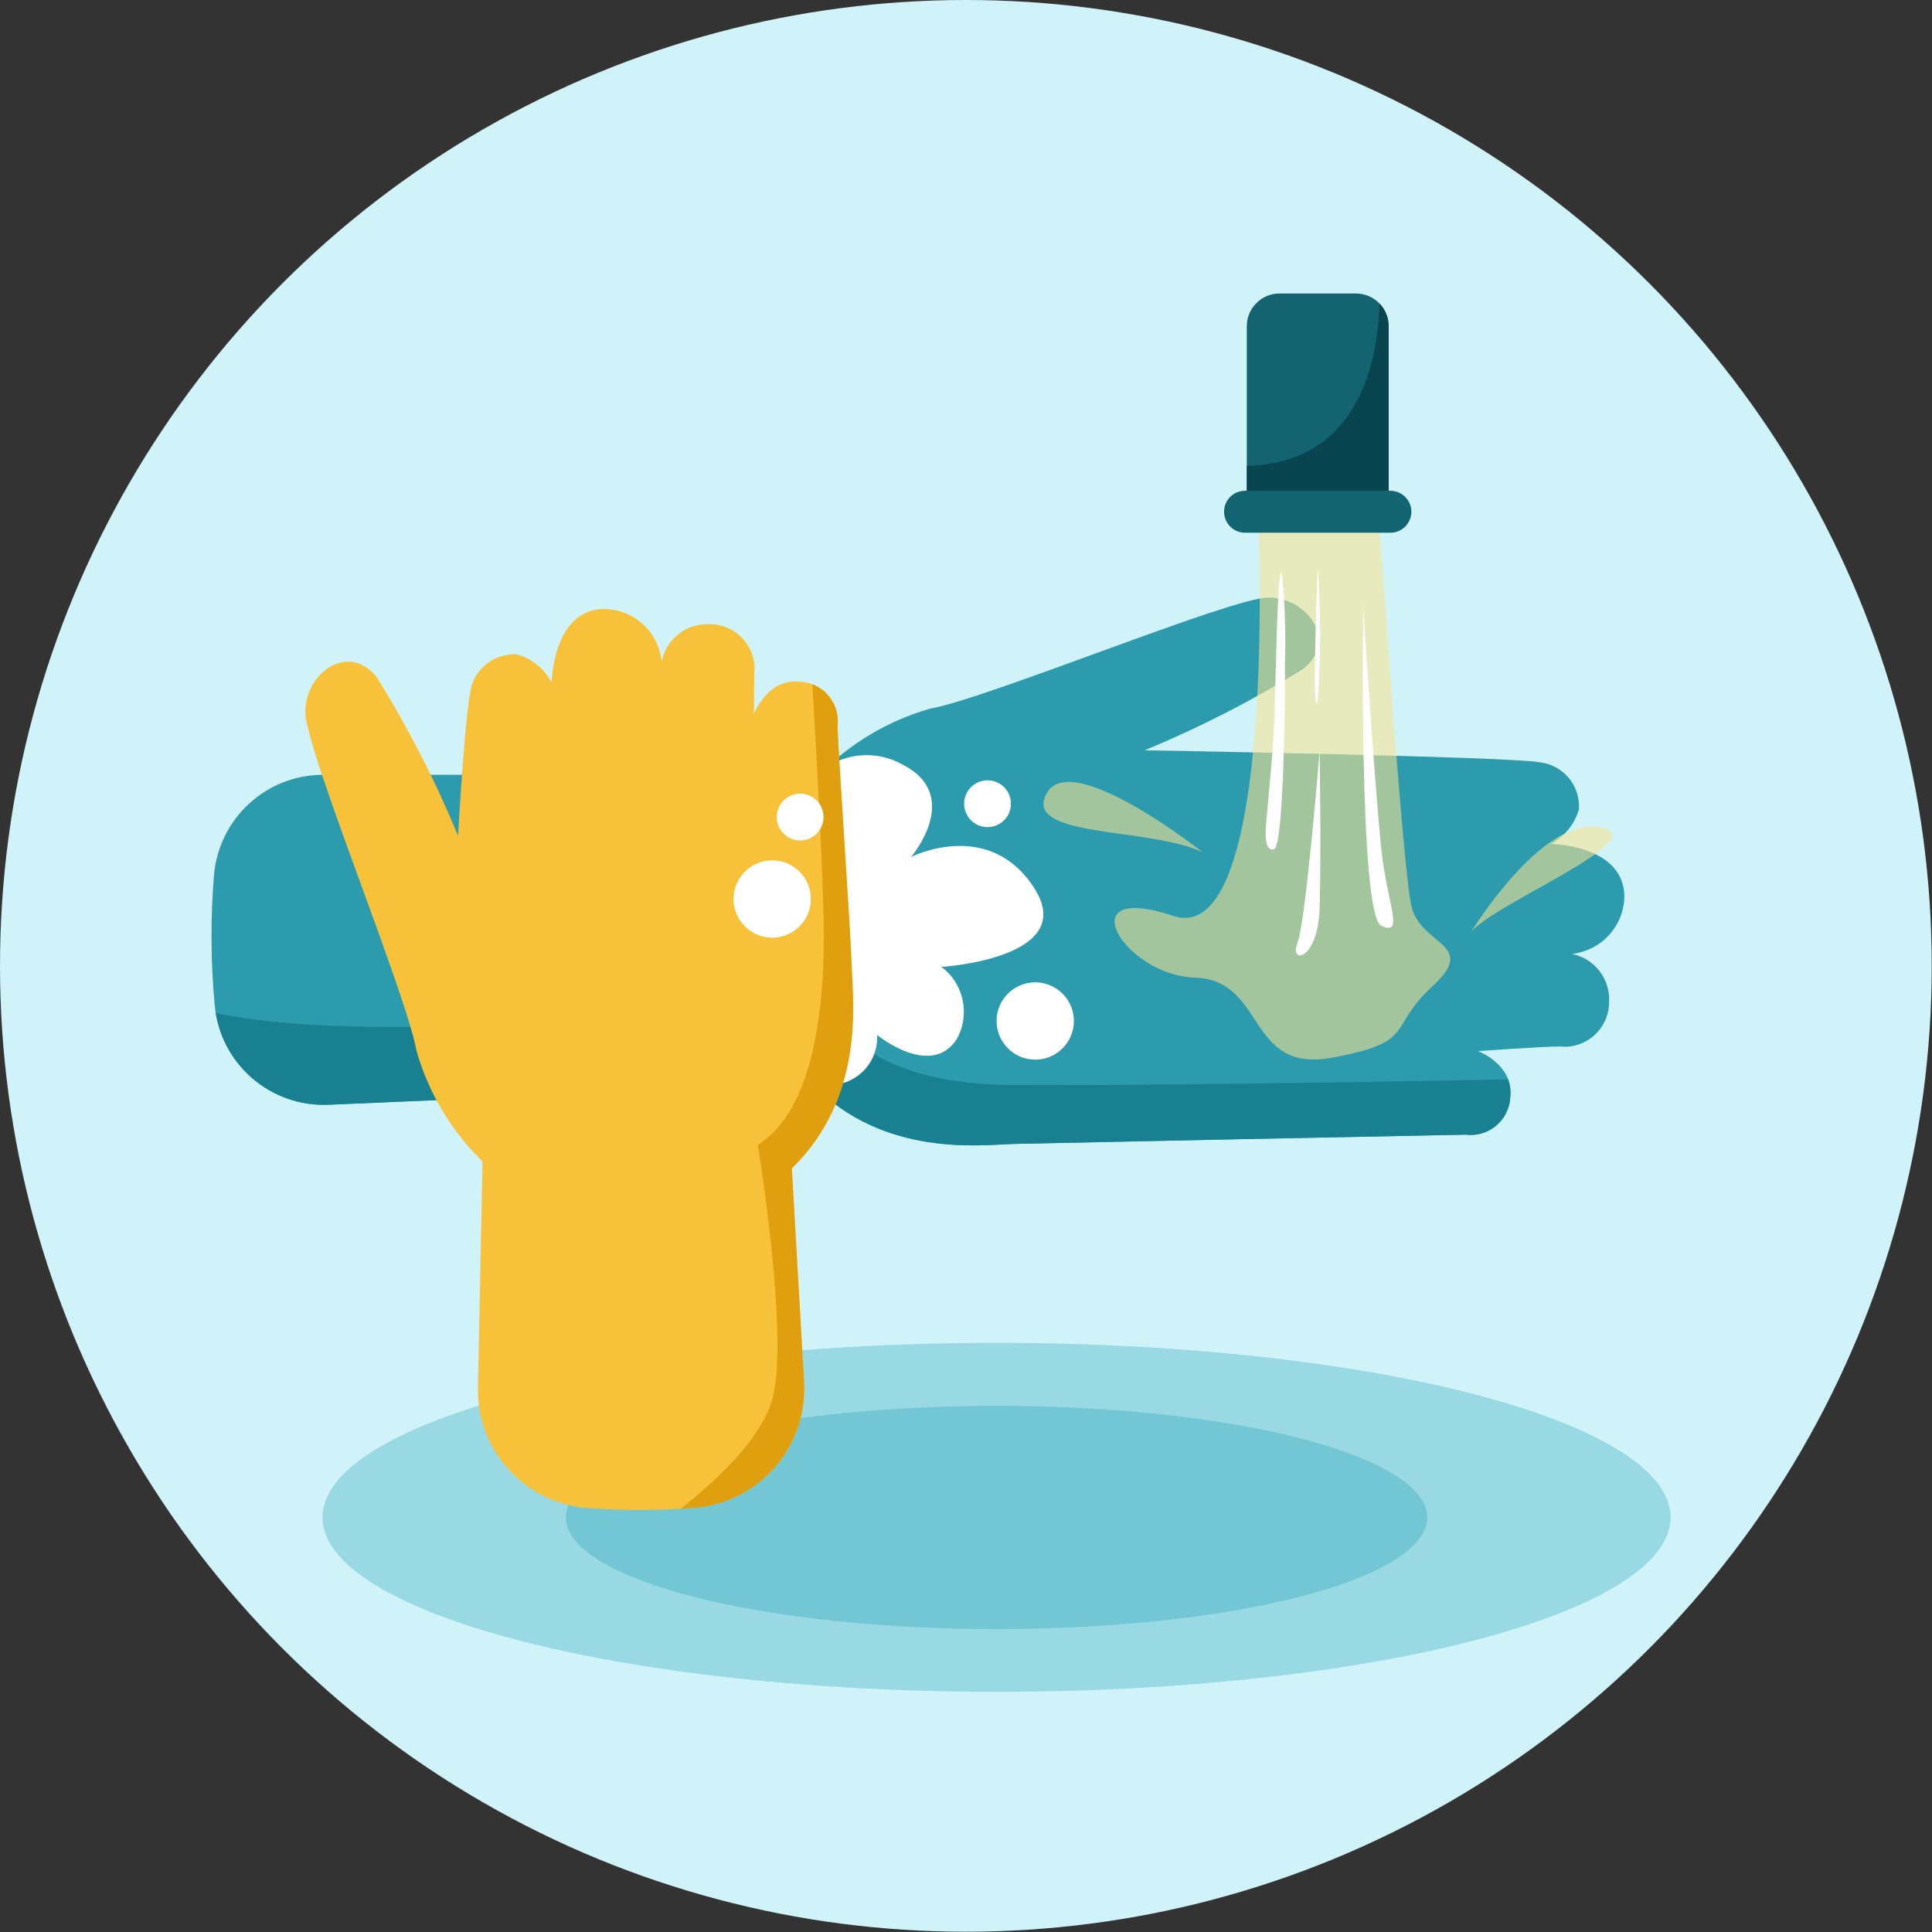 <svg enable-background="new 0 0 70.97 70.97" viewBox="0 0 70.97 70.97" xmlns="http://www.w3.org/2000/svg" xmlns:xlink="http://www.w3.org/1999/xlink"><rect x="0" y="0" width="70.97" height="70.97" fill="#333333" stroke="none"/><clipPath id="a"><path d="m4.11 6.51h18.22c1.13-1.15 2.53-1.99 4.08-2.43 2.07-.36 10.99-4.05 12.4-4.08s2.61 1.55 1.32 2.61c-1.86 1.16-3.81 2.16-5.84 3 0 0 13.41.23 14.5.44.87.09 1.51.86 1.45 1.73-.16.55-.53 1-1.03 1.27 0 0 2.66.03 2.7 1.91-.01 1.1-.84 2.01-1.93 2.13.81.16 1.39.88 1.37 1.71.03.9-.67 1.66-1.57 1.7-.07 0-.14 0-.21-.01-.66 0-3.04.17-3.04.17s1.3.48 1.19 1.66c-.02.8-.69 1.44-1.49 1.42-.05 0-.11-.01-.16-.01-.74.01-15.44.31-16.6.34s-4.76.52-7.39-2.2l-17.77.76c-2.14.09-3.97-1.5-4.18-3.63-.15-1.6-.16-3.2-.03-4.8.18-2.09 1.92-3.69 4.01-3.69z"/></clipPath><clipPath id="b"><path d="m6.34 28.57.17-8.28c-1.15-1.13-1.99-2.53-2.43-4.08-.36-2.07-4.05-10.99-4.08-12.41s1.55-2.61 2.61-1.32c1.16 1.86 2.16 3.81 3 5.84 0 0 .23-4.12.44-5.21.09-.87.86-1.51 1.73-1.45.55.16 1 .53 1.27 1.03 0 0 .03-2.66 1.91-2.7 1.1.01 2.01.83 2.13 1.93.16-.81.88-1.39 1.71-1.37.9-.03 1.66.67 1.7 1.57 0 .07 0 .14-.01.21 0 .33-.01 1.52-.01 1.52s.48-1.3 1.66-1.19c.8.02 1.44.68 1.42 1.49 0 .06-.01.11-.01.17.01.74.49 7.66.52 8.83s.52 4.75-2.2 7.39l.45 7.85c.13 2.38-1.66 4.44-4.04 4.62-1.28.1-2.57.1-3.86.01-2.35-.15-4.14-2.12-4.08-4.45z"/></clipPath><clipPath id="c"><path d="m5.21 7.82h-5.21v-6.62c0-.66.54-1.2 1.2-1.2h2.81c.66 0 1.2.54 1.2 1.2z"/></clipPath><circle cx="35.48" cy="35.48" fill="#cff3f9" r="35.48"/><ellipse cx="36.607" cy="55.738" fill="#1c99ad" opacity=".3" rx="24.76" ry="6.41"/><ellipse cx="36.607" cy="55.743" fill="#1c99ad" opacity=".3" rx="15.82" ry="4.1"/><g transform="translate(7.76 21.951)"><path d="m4.11 6.51h18.22c1.13-1.15 2.53-1.99 4.08-2.43 2.07-.36 10.99-4.05 12.4-4.08s2.61 1.55 1.32 2.61c-1.86 1.16-3.81 2.16-5.84 3 0 0 13.41.23 14.5.44.87.09 1.51.86 1.45 1.73-.16.55-.53 1-1.03 1.27 0 0 2.66.03 2.7 1.91-.01 1.1-.84 2.01-1.93 2.13.81.16 1.39.88 1.37 1.71.03.9-.67 1.66-1.57 1.7-.07 0-.14 0-.21-.01-.66 0-3.04.17-3.04.17s1.3.48 1.19 1.66c-.02.8-.69 1.44-1.49 1.42-.05 0-.11-.01-.16-.01-.74.01-15.44.31-16.6.34s-4.76.52-7.39-2.2l-17.77.76c-2.14.09-3.97-1.5-4.18-3.63-.15-1.6-.16-3.2-.03-4.8.18-2.09 1.92-3.69 4.01-3.69z" fill="#2b9bad"/><g clip-path="url(#a)"><path d="m1.65.18s3.31 2.36 23.8-.18c0 0 .65 3.27 6.89 3.31s19.48-.23 19.48-.23l.43 3.52s-26.85 1.56-27.25 1.29c-.41-.28-20.54-1.57-20.54-1.57l-4.46-2.09z" fill="#198091" transform="translate(-2.947 14.596)"/></g></g><path d="m3.03 1.16c.79-1.14 2.31-1.48 3.52-.8 2.23 1.14.31 3.39.31 3.39s2.85-1.45 4.52 1.14-3.41 2.9-3.41 2.9c.83.61 1.07 1.76.56 2.66-.96 1.45-2.92-.16-2.92-.16.05.96-.68 1.78-1.64 1.83-.27.02-.54-.03-.79-.14-2.33-.75-2.78-2.49-1.98-3.8-1.08-.57-1.51-1.89-.98-2.99.85-2.07 2.27-1.56 2.27-1.56-.07-.86.12-1.72.54-2.47z" fill="#fff" transform="translate(26.61 27.729)"/><g transform="translate(11.216 22.379)"><path d="m6.34 28.57.17-8.28c-1.15-1.13-1.99-2.53-2.43-4.08-.36-2.07-4.05-10.99-4.08-12.41s1.55-2.61 2.61-1.32c1.16 1.86 2.16 3.81 3 5.84 0 0 .23-4.12.44-5.21.09-.87.86-1.51 1.73-1.45.55.16 1 .53 1.27 1.03 0 0 .03-2.66 1.91-2.7 1.1.01 2.01.83 2.13 1.93.16-.81.88-1.39 1.71-1.37.9-.03 1.66.67 1.7 1.57 0 .07 0 .14-.01.21 0 .33-.01 1.52-.01 1.52s.48-1.3 1.66-1.19c.8.02 1.44.68 1.42 1.49 0 .06-.01.11-.01.17.01.74.49 7.66.52 8.83s.52 4.75-2.2 7.39l.45 7.85c.13 2.38-1.66 4.44-4.04 4.62-1.28.1-2.57.1-3.86.01-2.35-.15-4.14-2.12-4.08-4.45z" fill="#f7c139"/><g clip-path="url(#b)"><path d="m5.88.49s.39 6.16.46 9.36-.37 7-2.42 8.26c0 0 1.16 7.01.54 9.32s-4.46 4.85-4.46 4.85l4.94-.27 1.69-3.3-.76-9.13 2.27-3.25.19-10.26-.93-6.08z" fill="#e09f0e" transform="translate(12.701 1.565)"/></g></g><g fill="#fff"><circle cx="28.365" cy="33.024" r="1.42"/><circle cx="38.028" cy="37.505" r="1.42"/><circle cx="29.392" cy="30.014" r=".86"/><circle cx="36.276" cy="29.524" r=".86"/></g><g transform="translate(45.8 10.781)"><path d="m5.21 7.82h-5.21v-6.62c0-.66.54-1.2 1.2-1.2h2.81c.66 0 1.2.54 1.2 1.2z" fill="#146370"/><g clip-path="url(#c)"><path d="m5.65.31s1.1 8.1-5.65 7.53v2.67h8.52v-10.51z" fill="#08454f" transform="translate(-.835 -1.533)"/></g></g><path d="m5.27.33s.76 16.14-3.12 14.85-1.83 2.18.8 2.27 1.87 3.52 5.03 2.94 2-1.07 3.7-2.63-.44-1.47-.78-2.94-1.22-14.82-1.22-14.82z" fill="#f9e491" opacity=".58" transform="translate(40.946 18.463)"/><path d="m.77 0h5.34c.42 0 .77.34.77.77 0 .42-.34.77-.77.77h-5.34c-.43 0-.77-.35-.77-.77 0-.43.34-.77.77-.77z" fill="#146572" transform="translate(44.965 18.029)"/><path d="m5.86 2.59s-4.83-3.83-5.74-2.17 3.8 1.23 5.74 2.17z" fill="#f9e491" opacity=".58" transform="translate(38.326 28.722)"/><path d="m0 3.9s2.6-4.28 4.74-3.88-3.98 2.84-4.74 3.88z" fill="#f9e491" opacity=".58" transform="translate(54.021 30.363)"/><path d="m.01 9.3c.2-2.3.28-2.74.34-4.98s.12-4.7.25-4.28c.11 1.11.14 2.22.11 3.34.01 1.05-.04 6.69-.4 6.79s-.32-.6-.3-.87z" fill="#fff" transform="translate(46.493 21.024)"/><path d="m.02.18s-.18 11.4.67 11.76.22-.76 0-2.76-.69-9.18-.69-9.18" fill="#fff" transform="translate(50.058 22.074)"/><path d="m.88 0s-.51 6.32-.82 7.08.76.67.82-1.31 0-5.77 0-5.77z" fill="#fff" transform="translate(47.596 27.574)"/><path d="m.1 0s-.23 5.77 0 4.97c.12-1.66.12-3.32 0-4.97z" fill="#fff" transform="translate(48.303 20.805)"/></svg>